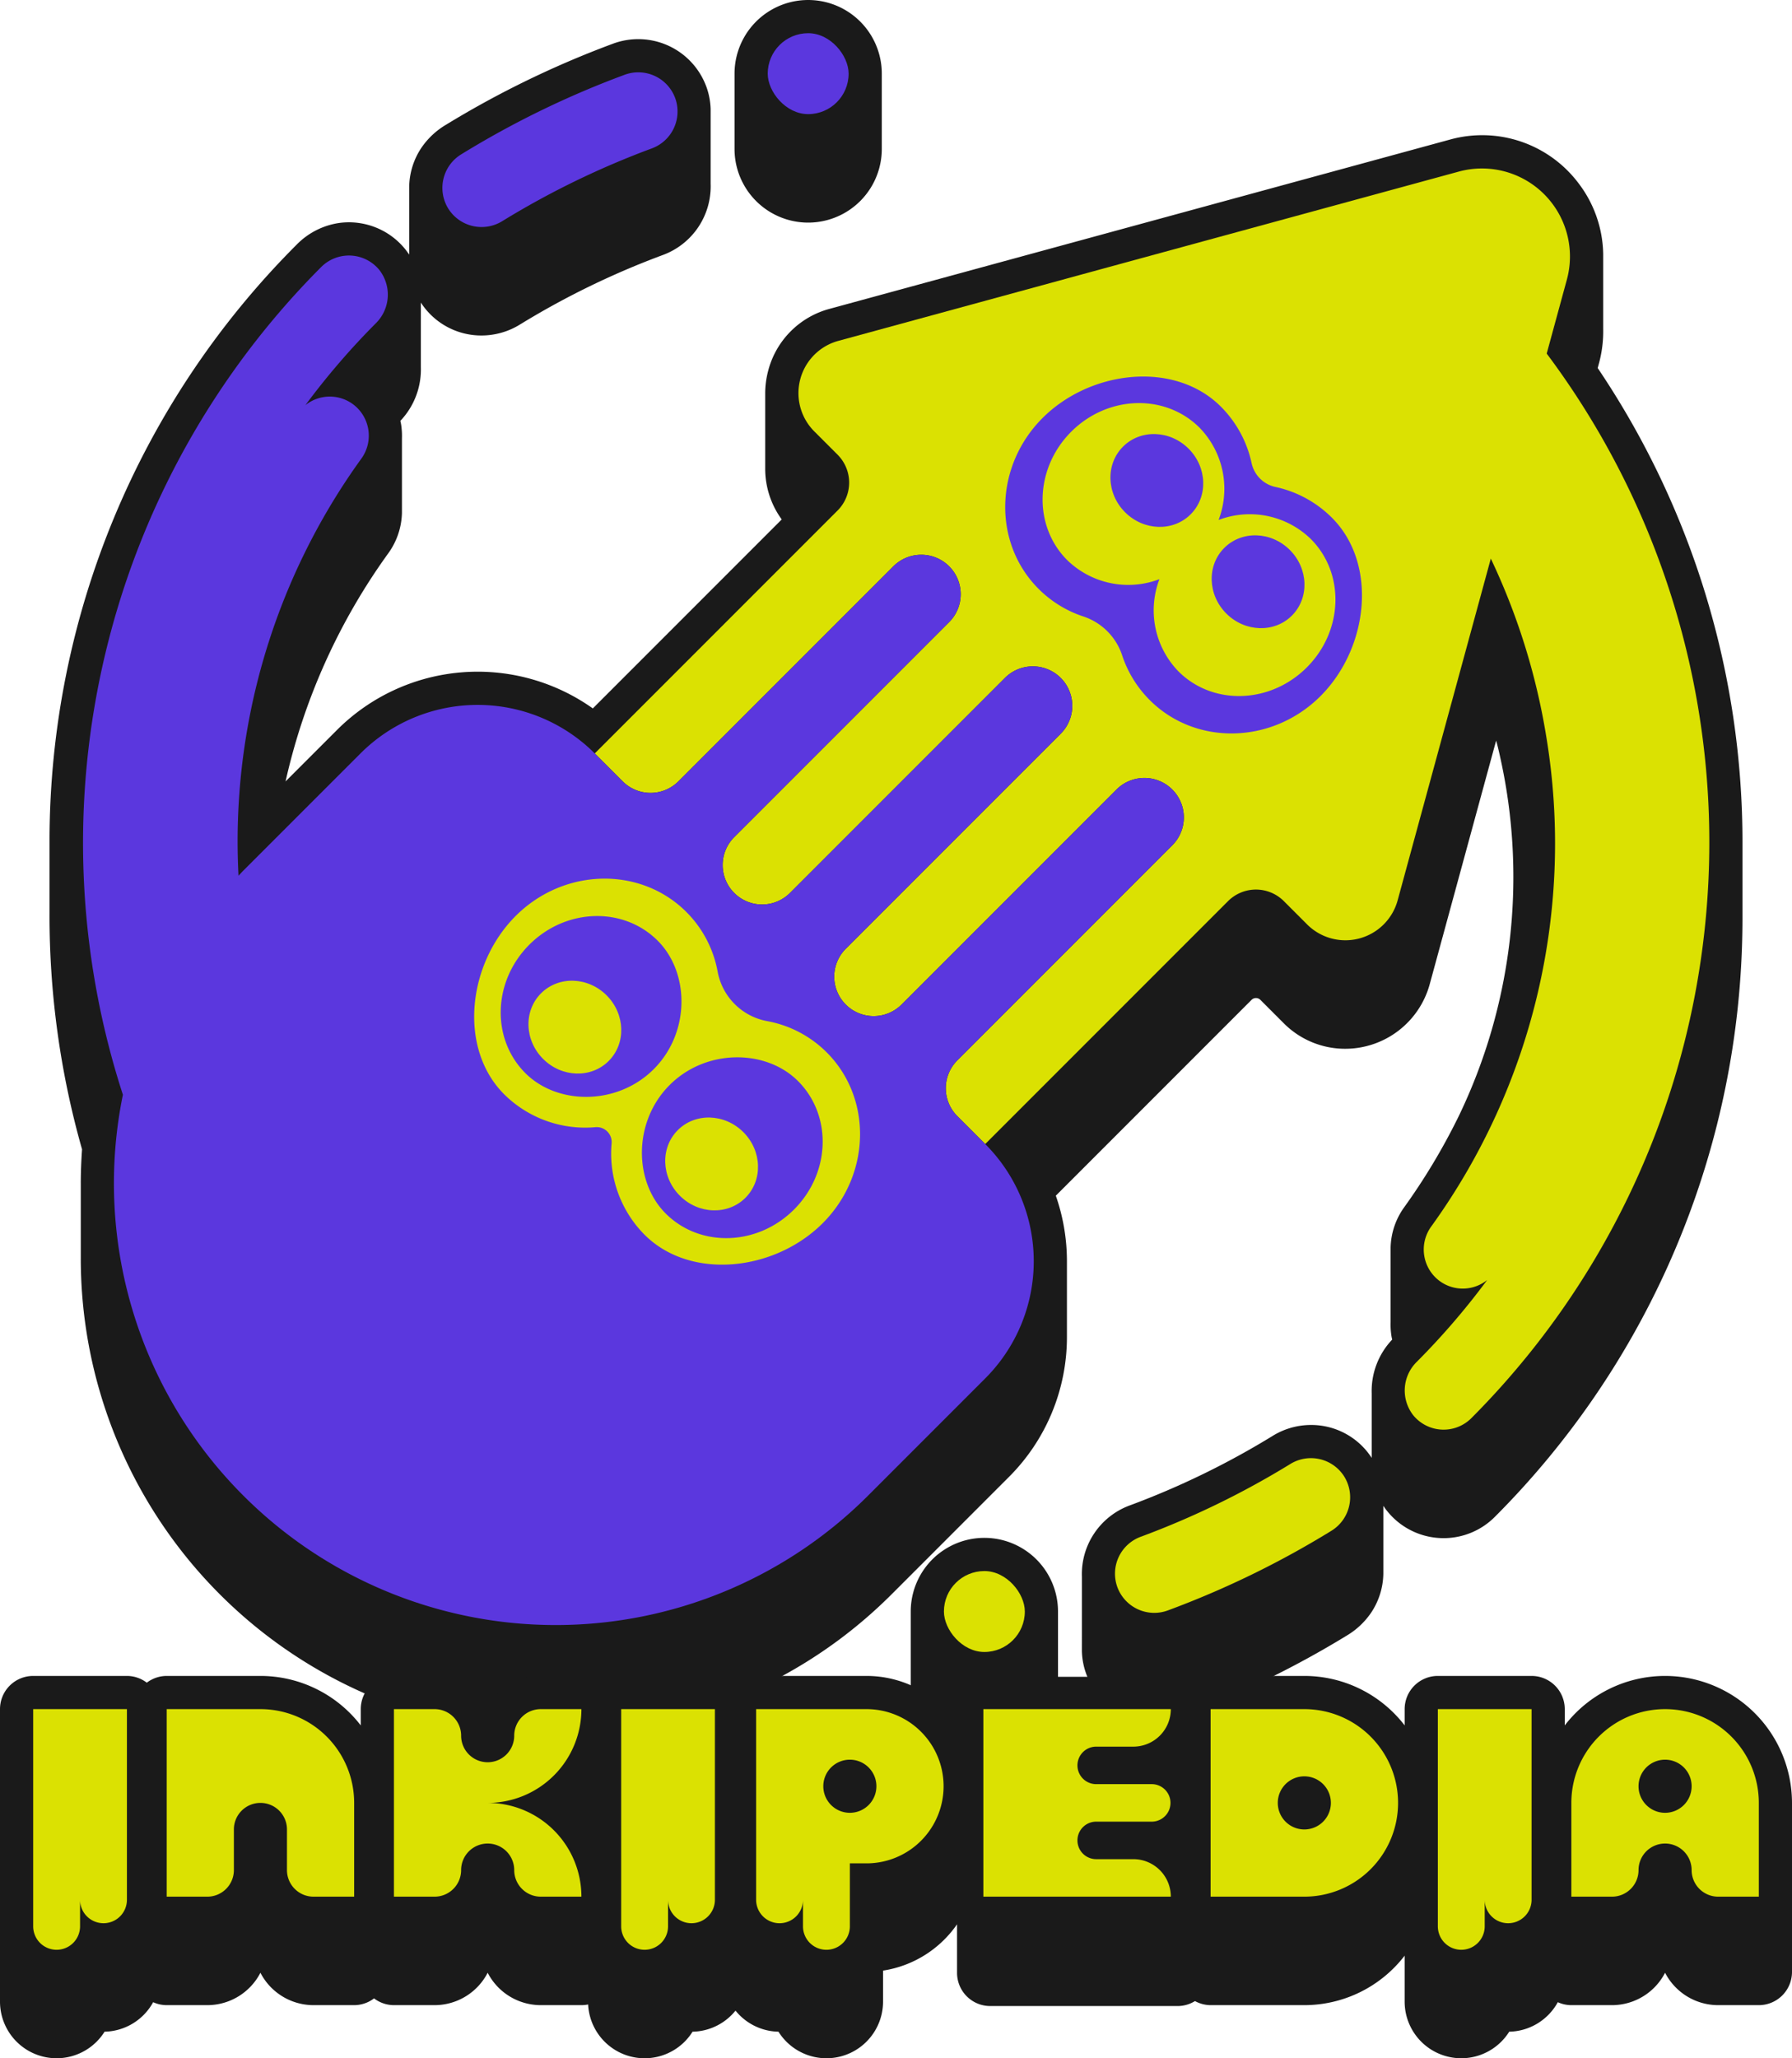 <svg xmlns="http://www.w3.org/2000/svg" viewBox="0 0 270 310"><defs><style>.cls-1{fill:#1a1a1a;}.cls-2{fill:#dbe102;}.cls-3{fill:#5b37de;}</style></defs><g id="Final_3" data-name="Final 3"><g id="Logo"><path class="cls-1" d="M110.672,11.095a11.094,11.094,0,1,1,22.188,0V22.433a11.094,11.094,0,1,1-22.188,0Z"/><path class="cls-1" d="M163.01,237.468a11.015,11.015,0,0,1,7.162-10.715A122.902,122.902,0,0,0,191.774,216.249a11.014,11.014,0,0,1,5.76-1.631,10.842,10.842,0,0,1,9.138,4.959l.001-9.721a11.227,11.227,0,0,1,3.088-8.097c-.033-.157-.074-.311-.1-.47a10.995,10.995,0,0,1-.138-2.164V187.887a10.814,10.814,0,0,1,2.045-6.056,95.294,95.294,0,0,0,8.222-13.732,82.913,82.913,0,0,0,6.23-54.11c-.222-1.017-.426-1.859-.598-2.446l-10.013,36.715a13.212,13.212,0,0,1-12.728,9.701,13.039,13.039,0,0,1-9.271-3.857l-3.507-3.508a.943.943,0,0,0-1.334,0l-29.49,29.491A29.97,29.97,0,0,1,160.754,189.958v11.339a29.764,29.764,0,0,1-8.775,21.186l-17.649,17.648a71.558,71.558,0,0,1-122.159-50.601V178.292c-.001-1.724.067-3.454.191-5.185A128.613,128.613,0,0,1,7.462,137.577V126.339a127.05,127.05,0,0,1,37.214-89.472,11.247,11.247,0,0,1,6.271-3.262,10.904,10.904,0,0,1,10.078,3.891c.227.277.63.852.63.849V28.111a10.851,10.851,0,0,1,1.861-5.887,11.678,11.678,0,0,1,3.644-3.413A144.95,144.95,0,0,1,92.378,6.573a10.928,10.928,0,0,1,14.088,6.597,10.741,10.741,0,0,1,.606,3.271V27.679A11.015,11.015,0,0,1,99.909,38.393,122.977,122.977,0,0,0,78.308,48.898,11.014,11.014,0,0,1,72.548,50.529h-.001a10.84,10.84,0,0,1-9.136-4.959l-.001,9.723a11.221,11.221,0,0,1-3.088,8.094c.033.157.075.312.101.471a11.02,11.02,0,0,1,.137,2.164V77.26a10.819,10.819,0,0,1-2.045,6.056,93.629,93.629,0,0,0-15.489,34.375l7.751-7.75a29.976,29.976,0,0,1,38.542-3.244l28.464-28.463a12.938,12.938,0,0,1-2.49-7.671V59.325a13.368,13.368,0,0,1,.451-3.494,13.031,13.031,0,0,1,9.255-9.317l93.484-25.496a18.166,18.166,0,0,1,19.337,6.559,18.053,18.053,0,0,1,3.734,10.726V49.541a18.454,18.454,0,0,1-.652,5.233l-.179.655a127.657,127.657,0,0,1,21.815,71.644v11.238q-.003,4.196-.28,8.409a127.447,127.447,0,0,1-37.058,81.766,10.883,10.883,0,0,1-7.693,3.177h-.001a10.888,10.888,0,0,1-8.449-4.01,10.379,10.379,0,0,1-.63-.858l-0,10.241a10.86,10.86,0,0,1-1.857,5.88,11.65,11.65,0,0,1-3.642,3.416,144.949,144.949,0,0,1-25.226,12.242,10.928,10.928,0,0,1-14.088-6.597,10.741,10.741,0,0,1-.606-3.271Z"/><path class="cls-1" d="M137.221,242.714a11.094,11.094,0,1,1,22.188,0v11.339a11.094,11.094,0,1,1-22.188,0Z"/><path class="cls-1" d="M250.877,252.415a19.083,19.083,0,0,0-15.115,7.453v-2.453a5,5,0,0,0-5-5H216.639a5,5,0,0,0-5,5v2.453a19.083,19.083,0,0,0-15.115-7.453H182.4a4.957,4.957,0,0,0-2.603.749,4.945,4.945,0,0,0-2.354-.614h-28.246a5,5,0,0,0-5,5V259.571a16.6,16.6,0,0,0-13.641-7.156H113.924a4.953,4.953,0,0,0-3.104,1.109,4.953,4.953,0,0,0-3.104-1.109H93.592a4.955,4.955,0,0,0-2.996,1.019,4.955,4.955,0,0,0-2.996-1.019h-6.123a9.01,9.01,0,0,0-8,4.879,9.01,9.01,0,0,0-8-4.879h-6.123a5,5,0,0,0-5,5v2.453a19.083,19.083,0,0,0-15.115-7.453H25.115a4.955,4.955,0,0,0-2.996,1.019,4.955,4.955,0,0,0-2.996-1.019H5a5,5,0,0,0-5,5v44.053a8.529,8.529,0,0,0,15.757,4.529,8.534,8.534,0,0,0,7.318-4.442A4.966,4.966,0,0,0,25.115,302h6.123a9.01,9.01,0,0,0,8-4.879,9.01,9.01,0,0,0,8,4.879h6.123a4.955,4.955,0,0,0,2.996-1.019A4.955,4.955,0,0,0,59.354,302h6.123a9.01,9.01,0,0,0,8-4.879,9.01,9.01,0,0,0,8,4.879h6.123a5.021,5.021,0,0,0,1.014-.103,8.521,8.521,0,0,0,15.735,4.101,8.515,8.515,0,0,0,6.471-3.174,8.518,8.518,0,0,0,6.471,3.174,8.529,8.529,0,0,0,15.757-4.529v-4.672a16.625,16.625,0,0,0,11.15-6.974v7.312a5,5,0,0,0,5,5h28.246a4.957,4.957,0,0,0,2.603-.749A4.945,4.945,0,0,0,182.4,302h14.123a19.083,19.083,0,0,0,15.115-7.453v6.921a8.529,8.529,0,0,0,15.757,4.529,8.535,8.535,0,0,0,7.318-4.442A4.966,4.966,0,0,0,236.754,302h6.123a9.01,9.01,0,0,0,8-4.879,9.01,9.01,0,0,0,8,4.879H265a5,5,0,0,0,5-5V271.538A19.144,19.144,0,0,0,250.877,252.415Z"/><path class="cls-2" d="M233.042,53.253,236.078,42.12a13.257,13.257,0,0,0-16.278-16.278L126.315,51.338a8.158,8.158,0,0,0-3.622,13.64l3.507,3.507a5.943,5.943,0,0,1,0,8.404l-36.588,36.588,4.202,4.202a5.943,5.943,0,0,0,8.404,0L134.604,85.293a5.943,5.943,0,0,1,8.405,0l0.0 0a5.943,5.943,0,0,1,0,8.405l-32.386,32.386a5.943,5.943,0,0,0,0,8.404l0,0a5.943,5.943,0,0,0,8.405,0l32.386-32.386a5.943,5.943,0,0,1,8.404,0l0.0 0a5.943,5.943,0,0,1,0,8.405l-32.386,32.386a5.943,5.943,0,0,0,0,8.405l0.0 0a5.943,5.943,0,0,0,8.404,0l32.386-32.386a5.943,5.943,0,0,1,8.405,0l0,0a5.943,5.943,0,0,1,0,8.404l-32.386,32.386a5.943,5.943,0,0,0,0,8.404l4.202,4.202,36.588-36.588a5.943,5.943,0,0,1,8.404,0l3.507,3.507a8.158,8.158,0,0,0,13.64-3.622L224.62,84.133a99.569,99.569,0,0,1,8.343,26.731,98.512,98.512,0,0,1-17.337,73.886,5.897,5.897,0,0,0,1.346,8.231l0.0 0a5.88,5.88,0,0,0,7.096-.192,111.244,111.244,0,0,1-10.609,12.327,6.048,6.048,0,0,0-.533,8.029,5.907,5.907,0,0,0,8.758.45A122.82,122.82,0,0,0,233.042,53.253Z"/><path class="cls-2" d="M168.326,238.965l.004.011a5.922,5.922,0,0,0,7.647,3.567,139.025,139.025,0,0,0,24.61-11.979,5.922,5.922,0,0,0,1.913-8.235l0,0a5.924,5.924,0,0,0-8.112-1.818,127.973,127.973,0,0,1-22.483,10.933A5.925,5.925,0,0,0,168.326,238.965Z"/><rect class="cls-2" x="142.221" y="236.62" width="12.189" height="12.189" rx="6.094"/><path class="cls-3" d="M197.496,81.176c5.177,5.177,4.909,13.837-.598,19.344s-14.168,5.775-19.344.598a13.191,13.191,0,0,1-2.861-13.891,13.191,13.191,0,0,1-13.891-2.861c-5.177-5.177-4.909-13.837.598-19.344s14.168-5.775,19.344-.598a13.191,13.191,0,0,1,2.861,13.891A13.191,13.191,0,0,1,197.496,81.176m3.191-3.191a17.112,17.112,0,0,0-8.501-4.639,4.685,4.685,0,0,1-3.612-3.612A17.112,17.112,0,0,0,183.935,61.233c-6.928-6.928-19.599-5.529-26.857,1.729s-7.526,18.798-.598,25.726a17.096,17.096,0,0,0,6.737,4.157,9.19,9.19,0,0,1,5.858,5.858,17.096,17.096,0,0,0,4.157,6.737c6.928,6.928,18.468,6.659,25.726-.598s8.657-19.929,1.729-26.857Z"/><ellipse class="cls-3" cx="174.3" cy="72.365" rx="6.769" ry="7.207" transform="translate(-0.118 144.444) rotate(-45)"/><ellipse class="cls-3" cx="189.555" cy="87.619" rx="6.769" ry="7.207" transform="translate(-6.437 159.699) rotate(-45)"/><path class="cls-3" d="M101.755,14.844l-.004-.011a5.922,5.922,0,0,0-7.647-3.567,139.023,139.023,0,0,0-24.61,11.979,5.922,5.922,0,0,0-1.913,8.235v0a5.924,5.924,0,0,0,8.112,1.818,127.975,127.975,0,0,1,22.483-10.933A5.925,5.925,0,0,0,101.755,14.844Z"/><rect class="cls-3" x="115.672" y="5" width="12.189" height="12.189" rx="6.094"/><path class="cls-3" d="M144.241,159.702,176.627,127.316a5.943,5.943,0,0,0,0-8.404l0,0a5.943,5.943,0,0,0-8.405,0l-32.386,32.386a5.943,5.943,0,0,1-8.404,0l-0-0a5.943,5.943,0,0,1,0-8.405l32.386-32.386a5.943,5.943,0,0,0,0-8.405l-0-0a5.943,5.943,0,0,0-8.404,0l-32.386,32.386a5.943,5.943,0,0,1-8.405,0l0,0a5.943,5.943,0,0,1,0-8.404l32.386-32.386a5.943,5.943,0,0,0,0-8.405l-0-0a5.943,5.943,0,0,0-8.405,0l-32.386,32.386a5.943,5.943,0,0,1-8.404,0l-4.202-4.202-0-0a24.96,24.96,0,0,0-35.299,0L36.663,131.126c-.25.25-.481.511-.726.764a98.408,98.408,0,0,1,18.52-62.831,5.897,5.897,0,0,0-1.346-8.231l-0-0a5.88,5.88,0,0,0-7.096.192,111.249,111.249,0,0,1,10.609-12.327,6.048,6.048,0,0,0,.533-8.029,5.907,5.907,0,0,0-8.758-.45A122.768,122.768,0,0,0,18.517,164.881a66.489,66.489,0,0,0,18.146,60.376l0.0 0a66.561,66.561,0,0,0,94.131-0l17.65-17.65a24.96,24.96,0,0,0,0-35.299l0,0-4.202-4.202A5.943,5.943,0,0,1,144.241,159.702Z"/><path class="cls-2" d="M124.559,158.5a17.039,17.039,0,0,0-8.959-4.704,9.298,9.298,0,0,1-7.477-7.477,17.039,17.039,0,0,0-4.704-8.959c-6.928-6.928-18.468-6.659-25.726.598s-8.657,19.929-1.729,26.857a17.346,17.346,0,0,0,13.753,4.952,2.251,2.251,0,0,1,2.434,2.434,17.346,17.346,0,0,0,4.952,13.753c6.928,6.928,19.599,5.529,26.857-1.729S131.486,165.428,124.559,158.5Zm-45.403,3.125c-5.177-5.177-4.909-13.837.598-19.344s14.168-5.775,19.344-.598c4.824,4.824,4.909,13.837-.598,19.344S83.979,166.449,79.155,161.625Zm21.139,21.139c-4.824-4.824-4.909-13.837.598-19.344s14.521-5.422,19.344-.598c5.177,5.177,4.909,13.837-.598,19.344S105.471,187.941,100.295,182.765Z"/><ellipse class="cls-2" cx="86.615" cy="154.7" rx="6.769" ry="7.207" transform="translate(-84.021 106.557) rotate(-45)"/><ellipse class="cls-2" cx="107.22" cy="175.305" rx="6.769" ry="7.207" transform="translate(-92.556 127.162) rotate(-45)"/><path class="cls-2" d="M216.639,257.415v32.715a3.531,3.531,0,0,0,3.531,3.531h0a3.531,3.531,0,0,0,3.531-3.531v-4a3.531,3.531,0,0,0,3.531,3.531h0a3.531,3.531,0,0,0,3.531-3.531V257.415Z"/><path class="cls-2" d="M93.592,257.415v32.715a3.531,3.531,0,0,0,3.531,3.531h0a3.531,3.531,0,0,0,3.531-3.531v-4a3.531,3.531,0,0,0,3.531,3.531h0a3.531,3.531,0,0,0,3.531-3.531V257.415Z"/><path class="cls-2" d="M176.408,257.415v0h-28.246v28.246h28.246v0a5.649,5.649,0,0,0-5.649-5.649h-5.649a2.825,2.825,0,0,1,0-5.649l8.474,0a2.825,2.825,0,0,0,0-5.649l-8.474,0a2.825,2.825,0,0,1,0-5.649l5.649,0A5.649,5.649,0,0,0,176.408,257.415Z"/><path class="cls-2" d="M5,257.415v32.715a3.531,3.531,0,0,0,3.531,3.531h0a3.531,3.531,0,0,0,3.531-3.531v-4a3.531,3.531,0,0,0,3.531,3.531h0a3.531,3.531,0,0,0,3.531-3.531V257.415Z"/><path class="cls-2" d="M182.4,257.415v28.246h14.123a14.123,14.123,0,0,0,14.123-14.123v0a14.123,14.123,0,0,0-14.123-14.123Zm14.123,18.123h0a4,4,0,0,1-4-4v0a4,4,0,0,1,4-4h0a4,4,0,0,1,4,4v0A4,4,0,0,1,196.523,275.538Z"/><path class="cls-2" d="M236.754,271.538v14.123h6.123a4,4,0,0,0,4-4v0a4,4,0,0,1,4-4h0a4,4,0,0,1,4,4v0a4,4,0,0,0,4,4h6.123v-14.123a14.123,14.123,0,0,0-14.123-14.123h0A14.123,14.123,0,0,0,236.754,271.538Zm14.123,1.492h0a4,4,0,0,1-4-4v0a4,4,0,0,1,4-4h0a4,4,0,0,1,4,4v0A4,4,0,0,1,250.877,273.03Z"/><path class="cls-2" d="M73.477,271.538a14.123,14.123,0,0,0,14.123-14.123h-6.123a4,4,0,0,0-4,4v0a4,4,0,0,1-4,4h0a4,4,0,0,1-4-4v0a4,4,0,0,0-4-4h-6.123v28.246h6.123a4,4,0,0,0,4-4v0a4,4,0,0,1,4-4h0a4,4,0,0,1,4,4v0a4,4,0,0,0,4,4h6.123A14.123,14.123,0,0,0,73.477,271.538Z"/><path class="cls-2" d="M25.115,257.415v28.246h6.123a4,4,0,0,0,4-4v-6.123a4,4,0,0,1,4-4h0a4,4,0,0,1,4,4l0,6.123a4,4,0,0,0,4,4h6.123v-14.123a14.123,14.123,0,0,0-14.123-14.123Z"/><path class="cls-2" d="M113.924,257.415V286.131a3.531,3.531,0,0,0,3.531,3.531h0a3.531,3.531,0,0,0,3.531-3.531v4a3.531,3.531,0,0,0,3.531,3.531h0a3.531,3.531,0,0,0,3.531-3.531l0-9.486h2.508a11.615,11.615,0,0,0,11.615-11.615v0a11.615,11.615,0,0,0-11.615-11.615Zm14.123,15.615h0a4,4,0,0,1-4-4v0a4,4,0,0,1,4-4h0a4,4,0,0,1,4,4v0A4,4,0,0,1,128.047,273.03Z"/></g></g></svg>